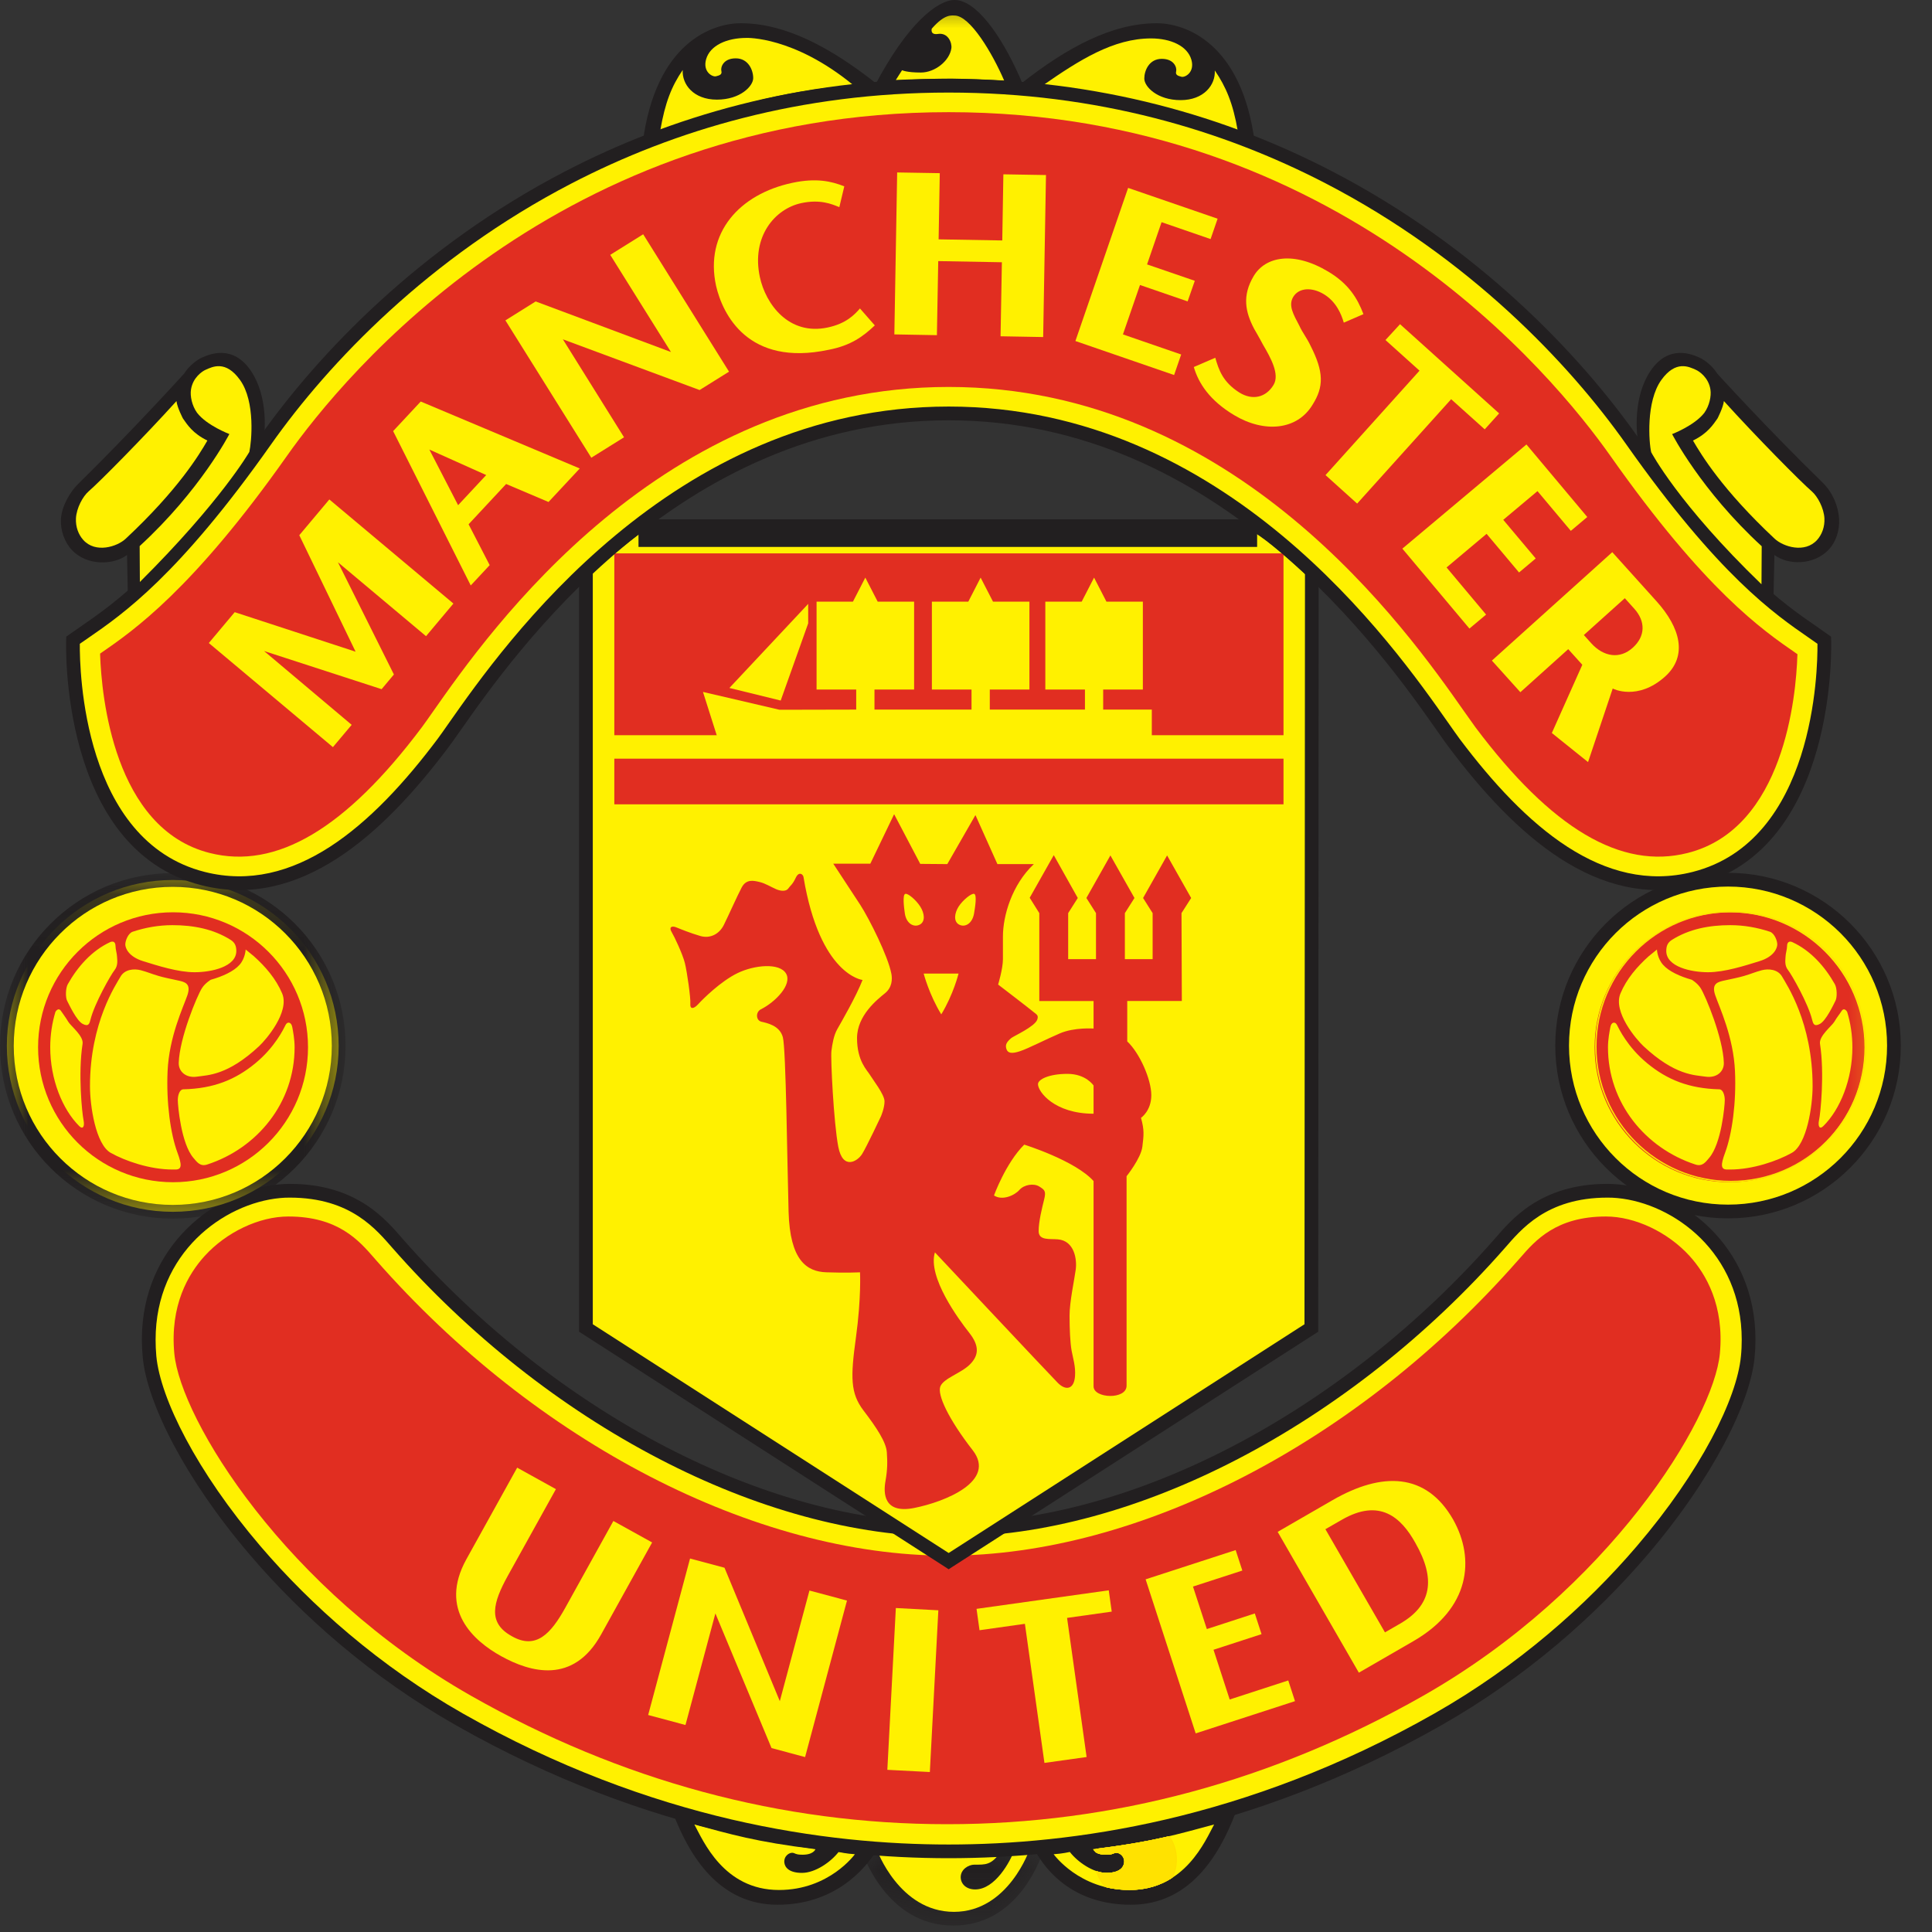 <?xml version="1.0" encoding="UTF-8" standalone="no"?>
<svg width="35px" height="35px" viewBox="0 0 35 35" version="1.1" xmlns="http://www.w3.org/2000/svg" xmlns:xlink="http://www.w3.org/1999/xlink">
    <rect x="0" y="0" width="35" height="35" fill="#333333" stroke="none"/>
    <!-- Generator: Sketch 42 (36781) - http://www.bohemiancoding.com/sketch -->
    <title>Page 1</title>
    <desc>Created with Sketch.</desc>
    <defs>
        <polygon id="path-1" points="0.137 1.505 3.497 1.505 3.497 0.003 0.137 0.003"></polygon>
        <polygon id="path-3" points="0 0.127 0 6.387 6.26 6.387 6.26 0.127 1.53012403e-20 0.127"></polygon>
        <polygon id="path-5" points="0 34.884 34.435 34.884 34.435 0 0 0"></polygon>
    </defs>
    <g id="Page-1" stroke="none" stroke-width="1" fill="none" fill-rule="evenodd">
        <g id="group_info" transform="translate(-270, -454)">
            <g id="channels" transform="translate(0, 409)">
                <g transform="translate(16, 45)" id="united">
                    <g transform="translate(240, 0)">
                        <g id="Page-1" transform="translate(14, 0)">
                            <g id="Group-3" transform="translate(15.43, 33.379)">
                                <mask id="mask-2" fill="white">
                                    <use xlink:href="#path-1"></use>
                                </mask>
                                <g id="Clip-2"></g>
                                <path d="M3.494,0.092 C3.358,0.502 2.913,1.505 1.839,1.505 C0.619,1.505 0.193,0.184 0.172,0.13 L0.137,0.003 C0.137,0.003 1.189,0.09 1.768,0.09 C2.346,0.09 3.335,0.034 3.497,0.003 L3.494,0.092 Z" id="Fill-1" fill="#221F20" mask="url(#mask-2)"></path>
                            </g>
                            <path d="M22.127,32.819 L22.379,32.853 C22.08,33.632 21.543,34.506 20.488,34.506 C19.467,34.506 18.961,33.915 18.745,33.517 L18.569,33.408 C18.569,33.408 20.334,33.35 22.127,32.819" id="Fill-4" fill="#221F20"></path>
                            <path d="M12.447,32.819 L12.195,32.853 C12.494,33.632 13.031,34.506 14.086,34.506 C15.107,34.506 15.659,33.882 15.885,33.517 L16.005,33.408 C16.005,33.408 14.24,33.35 12.447,32.819" id="Fill-6" fill="#221F20"></path>
                            <path d="M18.124,33.552 C17.959,33.792 17.849,33.78 17.65,33.78 C17.55,33.78 17.4,33.863 17.404,34.013 C17.408,34.13 17.504,34.229 17.666,34.229 C18.027,34.229 18.301,33.725 18.379,33.512 C18.379,33.512 18.591,33.503 18.654,33.497 C18.654,33.497 18.272,34.635 17.282,34.635 C16.289,34.635 15.885,33.509 15.885,33.509 C15.885,33.509 16.72,33.561 17.199,33.561 C17.677,33.561 17.981,33.558 18.124,33.552" id="Fill-8" fill="#FFF100"></path>
                            <path d="M21.995,33.052 C21.347,33.226 20.887,33.367 19.801,33.499 C19.801,33.499 19.835,33.612 20.071,33.599 C20.162,33.595 20.174,33.572 20.207,33.566 C20.274,33.554 20.377,33.624 20.365,33.743 C20.356,33.825 20.285,33.929 20.045,33.929 C19.804,33.929 19.522,33.732 19.381,33.55 C19.381,33.55 19.237,33.583 19.088,33.591 C19.088,33.591 19.55,34.239 20.462,34.239 C21.466,34.239 21.837,33.342 21.995,33.052" id="Fill-10" fill="#FFF100"></path>
                            <path d="M21.321,33.685 C21.321,33.528 21.273,33.382 21.19,33.262 C20.839,33.345 20.437,33.42 19.849,33.494 C19.844,33.511 19.84,33.528 19.837,33.547 C19.873,33.575 19.941,33.606 20.071,33.599 C20.162,33.595 20.174,33.572 20.207,33.566 C20.275,33.554 20.377,33.624 20.365,33.743 C20.356,33.825 20.285,33.929 20.045,33.929 C19.983,33.929 19.918,33.916 19.854,33.893 C19.885,34.003 19.941,34.101 20.015,34.184 C20.149,34.218 20.298,34.239 20.462,34.239 C20.784,34.239 21.041,34.147 21.246,34.012 C21.294,33.913 21.321,33.802 21.321,33.685" id="Fill-12" fill="#FFDF00"></path>
                            <path d="M21.311,33.685 C21.311,33.529 21.263,33.384 21.18,33.265 C20.833,33.345 20.436,33.42 19.86,33.492 C19.854,33.512 19.85,33.533 19.846,33.554 C19.884,33.58 19.952,33.605 20.071,33.599 C20.162,33.595 20.174,33.572 20.207,33.566 C20.274,33.554 20.378,33.624 20.365,33.743 C20.356,33.825 20.285,33.929 20.045,33.929 C19.987,33.929 19.926,33.918 19.865,33.898 C19.898,34.008 19.957,34.107 20.033,34.189 C20.163,34.22 20.306,34.239 20.462,34.239 C20.775,34.239 21.027,34.152 21.229,34.023 C21.282,33.922 21.311,33.807 21.311,33.685" id="Fill-14" fill="#FFE000"></path>
                            <path d="M21.301,33.685 C21.301,33.53 21.252,33.385 21.169,33.267 C20.827,33.347 20.435,33.42 19.87,33.491 C19.864,33.513 19.859,33.536 19.855,33.56 C19.894,33.584 19.961,33.605 20.071,33.599 C20.162,33.595 20.174,33.572 20.207,33.566 C20.274,33.554 20.378,33.624 20.365,33.743 C20.356,33.825 20.286,33.929 20.045,33.929 C19.99,33.929 19.934,33.919 19.877,33.901 C19.912,34.012 19.972,34.112 20.051,34.193 C20.176,34.222 20.313,34.239 20.462,34.239 C20.766,34.239 21.012,34.157 21.212,34.034 C21.269,33.93 21.301,33.811 21.301,33.685" id="Fill-16" fill="#FFE200"></path>
                            <path d="M12.579,33.052 C13.227,33.226 13.686,33.367 14.773,33.499 C14.773,33.499 14.739,33.612 14.503,33.599 C14.412,33.595 14.4,33.572 14.367,33.566 C14.3,33.554 14.197,33.624 14.209,33.743 C14.218,33.825 14.289,33.929 14.529,33.929 C14.77,33.929 15.051,33.732 15.192,33.55 C15.192,33.55 15.337,33.583 15.487,33.591 C15.487,33.591 15.024,34.239 14.112,34.239 C13.108,34.239 12.737,33.342 12.579,33.052" id="Fill-18" fill="#FFF100"></path>
                            <path d="M17.186,27.715 C20.645,27.715 24.478,25.591 27.167,22.529 C27.457,22.199 27.951,21.571 29.12,21.571 C30.291,21.571 31.846,22.637 31.662,24.578 C31.529,25.994 29.506,29.183 26.047,31.15 C22.587,33.116 19.401,33.539 17.186,33.539 C14.971,33.539 11.785,33.116 8.325,31.15 C4.865,29.183 2.842,25.994 2.709,24.578 C2.526,22.637 4.081,21.571 5.251,21.571 C6.421,21.571 6.915,22.199 7.205,22.529 C9.893,25.591 13.726,27.715 17.186,27.715" id="Fill-20" fill="#FFF100"></path>
                            <path d="M17.186,27.839 C15.469,27.839 13.662,27.323 11.948,26.432 C10.171,25.51 8.492,24.183 7.112,22.611 C6.971,22.451 6.78,22.219 6.49,22.031 C6.202,21.844 5.808,21.696 5.251,21.696 C5.189,21.696 5.129,21.698 5.072,21.704 C4.561,21.752 3.998,22.001 3.562,22.433 C3.126,22.866 2.819,23.483 2.819,24.269 C2.819,24.369 2.823,24.468 2.832,24.567 C2.905,25.336 3.56,26.654 4.719,28.011 C5.639,29.087 6.874,30.182 8.386,31.042 C10.104,32.018 11.755,32.611 13.25,32.961 C14.745,33.309 16.086,33.415 17.186,33.415 C18.286,33.415 19.627,33.309 21.121,32.961 C22.617,32.611 24.268,32.018 25.985,31.042 C27.497,30.182 28.733,29.087 29.652,28.011 C30.812,26.654 31.467,25.336 31.539,24.567 C31.549,24.468 31.553,24.369 31.553,24.269 C31.553,23.483 31.245,22.866 30.81,22.433 C30.374,22.001 29.811,21.752 29.3,21.704 C29.242,21.698 29.182,21.696 29.12,21.696 C28.563,21.696 28.17,21.844 27.881,22.031 C27.591,22.219 27.401,22.451 27.26,22.611 C25.88,24.183 24.2,25.509 22.424,26.432 C20.71,27.323 18.903,27.839 17.186,27.839 M17.186,27.59 C18.862,27.59 20.629,27.084 22.309,26.212 C24.06,25.302 25.714,23.996 27.073,22.448 C27.223,22.277 27.424,22.031 27.746,21.822 C28.07,21.613 28.508,21.447 29.12,21.447 C29.184,21.447 29.252,21.45 29.323,21.457 C29.887,21.51 30.507,21.783 30.985,22.258 C31.464,22.733 31.802,23.409 31.802,24.269 C31.802,24.37 31.797,24.477 31.786,24.59 C31.71,25.403 31.034,26.776 29.841,28.172 C28.905,29.268 27.647,30.382 26.108,31.257 C24.366,32.247 22.694,32.848 21.178,33.203 C19.661,33.556 18.301,33.663 17.186,33.663 C16.071,33.663 14.711,33.556 13.194,33.203 C11.678,32.848 10.006,32.247 8.264,31.257 C6.724,30.383 5.467,29.268 4.531,28.172 C3.338,26.776 2.662,25.403 2.586,24.59 C2.575,24.477 2.57,24.37 2.57,24.269 C2.57,23.409 2.908,22.733 3.387,22.258 C3.865,21.783 4.484,21.51 5.048,21.457 C5.12,21.45 5.187,21.447 5.251,21.447 C5.864,21.447 6.302,21.613 6.625,21.822 C6.947,22.031 7.149,22.277 7.299,22.448 C8.658,23.996 10.312,25.302 12.062,26.212 C13.743,27.084 15.509,27.59 17.186,27.59" id="Fill-22" fill="#221F20"></path>
                            <path d="M6.817,22.834 L6.777,22.788 C6.501,22.471 6.124,22.038 5.223,22.038 C4.697,22.038 4.102,22.319 3.707,22.754 C3.411,23.079 3.076,23.649 3.158,24.521 C3.271,25.713 5.163,28.804 8.534,30.721 C11.251,32.264 14.152,33.047 17.158,33.047 C20.163,33.047 23.065,32.264 25.781,30.721 C29.152,28.804 31.045,25.713 31.157,24.521 C31.239,23.649 30.904,23.079 30.609,22.754 C30.213,22.319 29.618,22.038 29.093,22.038 C28.192,22.038 27.814,22.471 27.539,22.788 L27.498,22.834 C24.602,26.132 20.639,28.182 17.158,28.182 C13.676,28.182 9.713,26.132 6.817,22.834" id="Fill-24" fill="#E12E21"></path>
                            <path d="M28.3,18.942 C28.3,17.283 29.645,15.937 31.305,15.937 C32.965,15.937 34.311,17.283 34.311,18.942 C34.311,20.602 32.965,21.948 31.305,21.948 C29.645,21.948 28.3,20.602 28.3,18.942" id="Fill-26" fill="#FFF100"></path>
                            <path d="M28.424,18.942 C28.424,19.738 28.747,20.458 29.268,20.979 C29.789,21.501 30.51,21.823 31.305,21.823 C32.101,21.823 32.821,21.501 33.343,20.979 C33.864,20.458 34.186,19.738 34.186,18.942 C34.186,18.147 33.864,17.426 33.343,16.905 C32.821,16.384 32.101,16.061 31.305,16.061 C30.51,16.061 29.789,16.384 29.268,16.905 C28.747,17.426 28.424,18.147 28.424,18.942 M28.175,18.942 C28.175,18.078 28.526,17.296 29.092,16.729 C29.658,16.163 30.441,15.812 31.305,15.812 C32.169,15.812 32.952,16.163 33.518,16.729 C34.085,17.296 34.435,18.078 34.435,18.942 C34.435,19.806 34.085,20.589 33.518,21.155 C32.952,21.722 32.169,22.072 31.305,22.072 C30.441,22.072 29.658,21.722 29.092,21.155 C28.526,20.589 28.175,19.807 28.175,18.942" id="Fill-28" fill="#221F20"></path>
                            <path d="M0.124,18.947 C0.124,17.287 1.47,15.942 3.13,15.942 C4.79,15.942 6.135,17.287 6.135,18.947 C6.135,20.607 4.79,21.953 3.13,21.953 C1.47,21.953 0.124,20.607 0.124,18.947" id="Fill-30" fill="#FFF100"></path>
                            <g id="Group-34" transform="translate(0, 15.69)">
                                <mask id="mask-4" fill="white">
                                    <use xlink:href="#path-3"></use>
                                </mask>
                                <g id="Clip-33"></g>
                                <path d="M0.249,3.257 C0.249,4.053 0.571,4.773 1.093,5.294 C1.614,5.816 2.334,6.138 3.13,6.138 C3.926,6.138 4.646,5.816 5.167,5.294 C5.688,4.773 6.011,4.053 6.011,3.257 C6.011,2.461 5.688,1.741 5.167,1.22 C4.646,0.698 3.926,0.376 3.13,0.376 C2.334,0.376 1.614,0.698 1.093,1.22 C0.571,1.741 0.249,2.461 0.249,3.257 M-5.64516131e-05,3.257 C-5.64516131e-05,2.392 0.35,1.61 0.917,1.044 C1.483,0.477 2.266,0.127 3.13,0.127 C3.994,0.127 4.777,0.477 5.343,1.044 C5.909,1.61 6.26,2.392 6.26,3.257 C6.26,4.121 5.909,4.904 5.343,5.47 C4.777,6.036 3.994,6.387 3.13,6.387 C2.266,6.387 1.483,6.036 0.917,5.47 C0.35,4.904 -5.64516131e-05,4.121 -5.64516131e-05,3.257" id="Fill-32" fill="#221F20" mask="url(#mask-4)"></path>
                            </g>
                            <path d="M32.128,10.859 L32.145,10.054 C32.39,10.239 32.858,10.246 33.132,9.954 C33.257,9.82 33.328,9.616 33.317,9.403 C33.303,9.166 33.198,8.917 33.018,8.742 C32.006,7.756 31.111,6.77 31.111,6.77 C31.021,6.624 30.872,6.516 30.791,6.48 C30.664,6.423 30.226,6.223 29.893,6.731 C29.589,7.191 29.635,7.843 29.689,8.079 L30.639,9.369 C30.963,9.78 31.875,10.655 32.128,10.859" id="Fill-35" fill="#221F20"></path>
                            <path d="M11.891,2.489 C13.085,2.089 14.174,1.759 15.642,1.629 L11.891,2.489 Z" id="Fill-37" fill="#221F20"></path>
                            <path d="M11.891,2.493 C13.085,2.092 14.174,1.762 15.642,1.632 L15.866,1.506 C15.045,0.86 14.23,0.421 13.42,0.421 C12.91,0.421 11.876,0.767 11.643,2.592 L11.891,2.493 Z" id="Fill-39" fill="#221F20"></path>
                            <path d="M22.484,2.493 C21.29,2.092 20.201,1.762 18.733,1.632 L18.509,1.506 C19.33,0.86 20.145,0.421 20.956,0.421 C21.465,0.421 22.5,0.767 22.732,2.592 L22.484,2.493 Z" id="Fill-41" fill="#221F20"></path>
                            <path d="M16.208,1.489 C16.451,1.456 17.011,1.423 17.235,1.423 C17.459,1.423 18.077,1.502 18.213,1.529 L16.208,1.489 Z" id="Fill-43" fill="#221F20"></path>
                            <path d="M15.838,1.57 C16.439,0.419 16.989,1.88172044e-05 17.293,1.88172044e-05 C17.673,1.88172044e-05 18.119,0.605 18.468,1.385 L18.542,1.56 L18.238,1.535 C18.032,1.498 17.459,1.492 17.235,1.492 C17.011,1.492 16.526,1.492 16.233,1.517 L15.838,1.57 Z" id="Fill-45" fill="#221F20"></path>
                            <polygon id="Fill-47" fill="#FFF100" points="14.664 28.814 14.127 30.818 13.125 28.401 12.501 28.234 11.742 31.069 12.418 31.25 12.96 29.229 13.977 31.668 14.585 31.831 15.344 28.996"></polygon>
                            <polygon id="Fill-49" fill="#FFF100" points="16.999 29.172 16.229 29.131 16.075 32.062 16.845 32.102"></polygon>
                            <polygon id="Fill-51" fill="#FFF100" points="17.691 29.146 17.745 29.533 18.567 29.417 18.921 31.937 19.685 31.83 19.331 29.31 20.14 29.196 20.086 28.81"></polygon>
                            <path d="M24.14,27.177 L23.146,27.751 L24.617,30.302 L25.605,29.731 C26.632,29.138 26.727,28.243 26.325,27.528 C25.838,26.677 25.04,26.658 24.14,27.177 M25.641,27.952 C26.014,28.606 25.939,29.082 25.364,29.414 L25.09,29.572 L24.011,27.703 L24.307,27.533 C24.995,27.135 25.384,27.489 25.641,27.952" id="Fill-53" fill="#FFF100"></path>
                            <polygon id="Fill-55" fill="#FFF100" points="22.277 30.788 21.984 29.887 22.854 29.604 22.732 29.229 21.863 29.512 21.612 28.742 22.506 28.452 22.385 28.081 20.754 28.611 21.661 31.402 23.46 30.818 23.338 30.443"></polygon>
                            <path d="M11.112,27.554 L10.243,29.122 C9.981,29.595 9.71,29.894 9.268,29.639 C8.83,29.396 8.931,29.033 9.199,28.548 L10.071,26.977 L9.369,26.588 L8.449,28.247 C7.942,29.163 8.581,29.727 9.077,30.002 C9.611,30.298 10.387,30.518 10.89,29.61 L11.814,27.943 L11.112,27.554 Z" id="Fill-57" fill="#FFF100"></path>
                            <path d="M10.615,10.316 L10.615,24.057 L17.186,28.281 L23.757,24.057 L23.765,10.338 C23.557,10.152 23.119,9.743 22.774,9.532 L11.567,9.532 C11.281,9.733 10.712,10.211 10.615,10.316" id="Fill-59" fill="#FFF100"></path>
                            <polygon id="Fill-61" fill="#221F20" points="10.739 10.316 10.739 23.99 17.186 28.134 23.632 23.99 23.641 10.338 23.889 10.338 23.881 24.057 23.881 24.125 23.824 24.162 17.253 28.385 17.186 28.429 17.119 28.385 10.548 24.162 10.49 24.125 10.49 10.316"></polygon>
                            <path d="M23.682,10.431 C23.623,10.378 23.667,10.417 23.604,10.361 L23.604,10.361 C23.38,10.158 23.004,9.819 22.71,9.638 L22.839,9.426 C23.157,9.621 23.542,9.969 23.771,10.176 L23.771,10.176 C23.777,10.181 23.742,10.151 23.848,10.245 L23.682,10.431 Z" id="Fill-63" fill="#221F20"></path>
                            <mask id="mask-6" fill="white">
                                <use xlink:href="#path-5"></use>
                            </mask>
                            <g id="Clip-66"></g>
                            <polygon id="Fill-65" fill="#221F20" mask="url(#mask-6)" points="11.567 9.908 22.774 9.908 22.774 9.408 11.567 9.408"></polygon>
                            <path d="M11.638,9.635 C11.504,9.729 11.315,9.878 11.141,10.02 C10.939,10.187 10.756,10.347 10.706,10.401 L10.524,10.232 C10.578,10.172 10.772,10.003 10.984,9.829 C11.168,9.677 11.365,9.522 11.495,9.43 L11.638,9.635 Z" id="Fill-67" fill="#221F20" mask="url(#mask-6)"></path>
                            <path d="M19.811,20.176 L19.811,19.665 C19.811,19.665 19.675,19.454 19.338,19.454 C19.003,19.454 18.804,19.554 18.804,19.641 C18.804,19.778 19.102,20.176 19.811,20.176 L19.811,20.176 Z M17.161,15.654 L17.671,14.766 L18.069,15.654 L18.729,15.654 C18.331,16.028 18.169,16.592 18.169,16.965 L18.169,17.376 C18.169,17.55 18.082,17.836 18.082,17.836 C18.082,17.836 18.653,18.273 18.741,18.347 C18.779,18.378 18.818,18.396 18.791,18.471 C18.746,18.6 18.359,18.771 18.318,18.807 C18.231,18.882 18.208,18.931 18.233,19.006 C18.258,19.081 18.331,19.093 18.48,19.043 C18.629,18.994 18.94,18.832 19.202,18.72 C19.463,18.608 19.811,18.633 19.811,18.633 L19.811,18.135 L18.828,18.135 L18.828,16.542 L18.654,16.264 L19.09,15.492 L19.525,16.268 L19.351,16.542 L19.351,17.376 L19.855,17.376 L19.855,16.542 L19.681,16.268 L20.116,15.497 L20.552,16.268 L20.378,16.542 L20.378,17.376 L20.881,17.376 L20.881,16.542 L20.708,16.268 L21.143,15.497 L21.579,16.268 L21.404,16.542 L21.41,18.134 L20.421,18.134 L20.421,18.866 C20.646,19.077 20.857,19.554 20.857,19.84 C20.857,20.126 20.67,20.251 20.67,20.251 C20.733,20.474 20.72,20.568 20.695,20.773 C20.67,20.983 20.409,21.308 20.409,21.308 L20.409,25.103 C20.409,25.361 19.811,25.337 19.811,25.115 L19.811,21.396 C19.475,21.022 18.555,20.736 18.555,20.736 C18.218,21.072 18.007,21.657 18.007,21.657 C18.156,21.756 18.38,21.657 18.467,21.557 C18.555,21.458 18.729,21.433 18.828,21.495 C18.928,21.557 18.953,21.582 18.915,21.732 C18.878,21.881 18.816,22.129 18.816,22.302 C18.816,22.477 19.015,22.439 19.164,22.452 C19.463,22.477 19.513,22.813 19.488,22.999 C19.463,23.186 19.376,23.584 19.376,23.833 C19.376,24.082 19.388,24.331 19.413,24.468 C19.438,24.605 19.488,24.754 19.475,24.928 C19.459,25.165 19.314,25.202 19.164,25.053 C19.015,24.903 16.937,22.688 16.937,22.688 C16.8,23.136 17.372,23.908 17.559,24.145 C17.746,24.381 17.733,24.555 17.572,24.717 C17.41,24.879 17.098,24.966 17.036,25.115 C16.974,25.265 17.186,25.713 17.621,26.272 C18.057,26.832 17.123,27.206 16.563,27.318 C16.003,27.43 16.003,27.044 16.041,26.832 C16.078,26.621 16.078,26.496 16.066,26.31 C16.053,26.123 15.879,25.862 15.642,25.551 C15.406,25.24 15.406,24.953 15.506,24.231 C15.605,23.51 15.58,23.049 15.58,23.049 C15.58,23.049 15.331,23.062 14.97,23.049 C14.61,23.037 14.311,22.827 14.286,21.955 C14.261,21.084 14.24,19.006 14.182,18.79 C14.124,18.575 13.892,18.533 13.792,18.509 C13.693,18.484 13.686,18.334 13.785,18.284 C14.044,18.155 14.357,17.836 14.24,17.637 C14.124,17.438 13.668,17.48 13.361,17.629 C13.054,17.778 12.73,18.102 12.647,18.193 C12.564,18.284 12.498,18.284 12.506,18.185 C12.515,18.085 12.448,17.612 12.407,17.446 C12.365,17.28 12.216,16.965 12.166,16.882 C12.116,16.799 12.166,16.766 12.249,16.799 C12.332,16.833 12.515,16.907 12.689,16.957 C12.863,17.007 13.029,16.924 13.112,16.758 C13.195,16.592 13.353,16.235 13.436,16.078 C13.519,15.92 13.652,15.953 13.759,15.978 C13.867,16.003 13.967,16.069 14.066,16.111 C14.166,16.152 14.249,16.144 14.282,16.094 C14.315,16.044 14.357,16.028 14.415,15.903 C14.473,15.779 14.547,15.837 14.556,15.887 C14.853,17.671 15.626,17.753 15.626,17.753 C15.51,18.052 15.236,18.525 15.17,18.641 C15.103,18.757 15.078,18.915 15.062,19.039 C15.045,19.164 15.103,20.342 15.186,20.773 C15.269,21.205 15.535,21.039 15.618,20.906 C15.701,20.773 15.958,20.226 15.958,20.226 C15.958,20.226 16.024,20.077 16.024,19.952 C16.024,19.827 15.808,19.554 15.759,19.471 C15.709,19.388 15.526,19.222 15.526,18.807 C15.526,18.392 15.9,18.102 16.032,17.994 C16.165,17.886 16.165,17.737 16.149,17.645 C16.09,17.325 15.75,16.65 15.585,16.393 C15.418,16.136 15.095,15.646 15.095,15.646 L15.767,15.646 L16.198,14.75 L16.671,15.65 L17.161,15.654 Z M17.052,18.376 C17.273,18.014 17.365,17.637 17.365,17.637 L16.733,17.637 C16.733,17.637 16.834,18.023 17.052,18.376 L17.052,18.376 Z M16.392,16.548 C16.42,16.735 16.557,16.806 16.663,16.75 C16.769,16.694 16.747,16.542 16.672,16.424 C16.598,16.306 16.444,16.174 16.398,16.194 C16.348,16.216 16.377,16.442 16.392,16.548 L16.392,16.548 Z M17.65,16.194 C17.604,16.174 17.441,16.306 17.366,16.424 C17.291,16.542 17.27,16.694 17.375,16.75 C17.481,16.806 17.614,16.734 17.646,16.548 C17.665,16.439 17.7,16.216 17.65,16.194 L17.65,16.194 Z" id="Fill-68" fill="#E12E21" mask="url(#mask-6)"></path>
                            <polygon id="Fill-69" fill="#E12E21" mask="url(#mask-6)" points="11.129 14.571 23.252 14.571 23.252 13.744 11.129 13.744"></polygon>
                            <polygon id="Fill-70" fill="#E12E21" mask="url(#mask-6)" points="11.129 13.319 23.252 13.319 23.252 10.025 11.129 10.025"></polygon>
                            <polygon id="Fill-71" fill="#FFF100" mask="url(#mask-6)" points="20.866 13.417 20.866 12.855 19.985 12.855 19.985 12.492 20.704 12.492 20.704 10.899 20.044 10.899 19.82 10.464 19.596 10.899 18.937 10.899 18.937 12.492 19.655 12.492 19.655 12.855 17.931 12.855 17.931 12.492 18.649 12.492 18.649 10.899 17.989 10.899 17.765 10.464 17.542 10.899 16.882 10.899 16.882 12.492 17.6 12.492 17.6 12.855 15.842 12.855 15.842 12.492 16.56 12.492 16.56 10.899 15.9 10.899 15.676 10.464 15.452 10.899 14.793 10.899 14.793 12.492 15.511 12.492 15.511 12.855 14.121 12.858 12.735 12.535 13.015 13.417"></polygon>
                            <polygon id="Fill-72" fill="#FFF100" mask="url(#mask-6)" points="13.214 12.463 14.143 12.691 14.641 11.293 14.641 10.94"></polygon>
                            <path d="M15.456,1.54 C14.016,1.668 13.131,1.974 11.961,2.366 C12.048,1.862 12.165,1.564 12.368,1.268 C12.352,1.528 12.564,1.805 12.987,1.805 C13.41,1.805 13.645,1.561 13.645,1.415 C13.645,1.269 13.556,1.057 13.329,1.057 C13.101,1.057 13.052,1.22 13.068,1.285 C13.085,1.35 13.036,1.366 12.971,1.382 C12.906,1.398 12.727,1.301 12.792,1.073 C12.863,0.823 13.166,0.687 13.524,0.687 C13.524,0.687 14.375,0.653 15.456,1.54" id="Fill-73" fill="#FFF100" mask="url(#mask-6)"></path>
                            <path d="M22.424,2.376 C21.255,1.983 20.329,1.677 18.89,1.549 C19.553,1.088 20.171,0.696 20.852,0.696 C21.209,0.696 21.511,0.832 21.583,1.082 C21.648,1.31 21.469,1.407 21.404,1.391 C21.339,1.374 21.29,1.358 21.307,1.293 C21.323,1.228 21.274,1.066 21.046,1.066 C20.819,1.066 20.73,1.277 20.73,1.423 C20.73,1.57 20.965,1.814 21.388,1.814 C21.81,1.814 22.023,1.536 22.007,1.276 C22.21,1.572 22.338,1.873 22.424,2.376" id="Fill-74" fill="#FFF100" mask="url(#mask-6)"></path>
                            <path d="M16.342,1.272 C16.304,1.334 16.27,1.38 16.229,1.449 C16.466,1.436 17.015,1.424 17.235,1.424 C17.454,1.424 18.06,1.453 18.193,1.463 C17.979,0.966 17.574,0.281 17.291,0.281 C17.236,0.281 17.112,0.252 16.88,0.519 C16.88,0.519 16.844,0.637 16.991,0.615 C17.178,0.586 17.249,0.779 17.235,0.875 C17.203,1.099 16.942,1.314 16.682,1.314 C16.422,1.314 16.342,1.272 16.342,1.272" id="Fill-75" fill="#FFF100" mask="url(#mask-6)"></path>
                            <path d="M3.807,9.369 L4.757,8.079 C4.812,7.843 4.857,7.191 4.554,6.731 C4.22,6.223 3.782,6.423 3.655,6.48 C3.574,6.516 3.425,6.624 3.334,6.77 C3.334,6.77 2.423,7.777 1.415,8.768 C1.275,8.905 1.117,9.166 1.104,9.403 C1.092,9.616 1.176,9.829 1.301,9.963 C1.576,10.255 2.056,10.239 2.301,10.054 L2.318,10.859 C2.571,10.655 3.484,9.78 3.807,9.369" id="Fill-76" fill="#221F20" mask="url(#mask-6)"></path>
                            <path d="M17.186,7.489 C22.595,7.489 25.676,12.569 26.345,13.461 C27.54,15.054 29,16.346 30.693,15.917 C33.181,15.286 33.049,11.599 33.049,11.599 C32.451,11.167 31.427,10.624 29.564,7.981 C27.739,5.393 23.607,1.553 17.186,1.553 C10.764,1.553 6.633,5.393 4.807,7.981 C2.944,10.624 1.92,11.167 1.323,11.599 C1.323,11.599 1.19,15.286 3.679,15.917 C5.372,16.346 6.832,15.054 8.026,13.461 C8.696,12.569 11.777,7.489 17.186,7.489" id="Fill-77" fill="#FFF100" mask="url(#mask-6)"></path>
                            <path d="M17.186,7.614 C12.285,7.614 9.31,11.854 8.342,13.233 C8.256,13.355 8.186,13.455 8.126,13.535 C7.52,14.343 6.847,15.074 6.107,15.552 C5.353,16.038 4.533,16.261 3.649,16.037 C1.062,15.382 1.198,11.606 1.198,11.595 L1.2,11.534 L1.25,11.498 C1.318,11.449 1.386,11.402 1.46,11.352 C2.072,10.929 3.055,10.251 4.706,7.91 C5.771,6.4 7.615,4.466 10.235,3.106 C12.142,2.115 14.459,1.428 17.186,1.428 C19.912,1.428 22.23,2.115 24.137,3.106 C26.757,4.466 28.601,6.399 29.666,7.91 C31.316,10.25 32.299,10.929 32.912,11.351 C32.985,11.402 33.053,11.449 33.121,11.498 L33.171,11.534 L33.173,11.595 C33.173,11.606 33.31,15.382 30.723,16.037 C29.839,16.261 29.018,16.038 28.265,15.552 C27.526,15.074 26.852,14.343 26.246,13.535 C26.185,13.455 26.116,13.355 26.03,13.233 C25.062,11.854 22.087,7.614 17.186,7.614 M17.186,7.365 C22.216,7.365 25.247,11.685 26.233,13.09 C26.323,13.218 26.395,13.321 26.444,13.387 C27.034,14.172 27.687,14.883 28.399,15.343 C29.098,15.793 29.854,16.001 30.663,15.796 C32.872,15.236 32.93,12.136 32.925,11.663 C32.878,11.629 32.825,11.593 32.771,11.555 C32.145,11.123 31.138,10.429 29.463,8.053 C28.415,6.567 26.601,4.665 24.023,3.326 C22.148,2.353 19.869,1.677 17.186,1.677 C14.503,1.677 12.223,2.353 10.348,3.326 C7.771,4.665 5.957,6.567 4.909,8.053 C3.233,10.429 2.227,11.124 1.601,11.556 C1.546,11.594 1.494,11.629 1.446,11.663 C1.442,12.136 1.499,15.236 3.709,15.796 C4.518,16.001 5.274,15.793 5.973,15.343 C6.685,14.883 7.338,14.172 7.927,13.387 C7.976,13.321 8.049,13.218 8.138,13.09 C9.125,11.685 12.156,7.365 17.186,7.365" id="Fill-78" fill="#221F20" mask="url(#mask-6)"></path>
                            <path d="M17.186,7.01 C22.401,7.01 25.504,11.433 26.524,12.887 C26.607,13.005 26.679,13.106 26.728,13.174 C28.108,15.013 29.367,15.759 30.575,15.452 C32.323,15.01 32.537,12.605 32.561,11.878 L32.562,11.851 L32.54,11.836 C31.925,11.412 30.896,10.702 29.173,8.258 C28.143,6.797 24.235,2.032 17.186,2.032 C10.137,2.032 6.229,6.797 5.199,8.258 C3.487,10.685 2.413,11.427 1.836,11.825 L1.814,11.84 L1.814,11.867 C1.84,12.597 2.057,15.011 3.797,15.452 C5.005,15.759 6.263,15.013 7.643,13.174 C7.693,13.106 7.765,13.005 7.847,12.887 C8.867,11.433 11.971,7.01 17.186,7.01" id="Fill-79" fill="#E12E21" mask="url(#mask-6)"></path>
                            <polygon id="Fill-80" fill="#FFF100" mask="url(#mask-6)" points="5.966 9.048 5.422 9.696 6.442 11.806 4.252 11.09 3.783 11.649 6.031 13.535 6.371 13.131 4.784 11.794 6.913 12.485 7.136 12.219 6.122 10.186 7.718 11.525 8.214 10.934"></polygon>
                            <path d="M7.622,7.274 L7.122,7.81 L8.528,10.606 L8.871,10.238 L8.489,9.498 L9.169,8.768 L9.937,9.094 L10.503,8.487 L7.622,7.274 Z M8.808,8.606 L8.299,9.152 L7.778,8.144 L8.808,8.606 Z" id="Fill-81" fill="#FFF100" mask="url(#mask-6)"></path>
                            <polygon id="Fill-82" fill="#FFF100" mask="url(#mask-6)" points="11.055 4.617 12.155 6.377 9.704 5.461 9.156 5.804 10.712 8.292 11.305 7.922 10.197 6.147 12.674 7.066 13.207 6.733 11.652 4.244"></polygon>
                            <polygon id="Fill-83" fill="#FFF100" mask="url(#mask-6)" points="20.343 6.058 20.652 5.163 21.515 5.46 21.645 5.087 20.78 4.79 21.043 4.025 21.931 4.331 22.058 3.962 20.437 3.404 19.482 6.178 21.27 6.794 21.398 6.422"></polygon>
                            <polygon id="Fill-84" fill="#FFF100" mask="url(#mask-6)" points="25.363 5.873 25.099 6.16 25.716 6.715 24.013 8.607 24.586 9.123 26.289 7.232 26.897 7.778 27.158 7.489"></polygon>
                            <polygon id="Fill-85" fill="#FFF100" mask="url(#mask-6)" points="26.206 10.28 26.931 9.671 27.519 10.371 27.821 10.117 27.233 9.417 27.853 8.897 28.457 9.617 28.755 9.366 27.653 8.052 25.405 9.939 26.62 11.387 26.922 11.134"></polygon>
                            <path d="M29.216,12.473 C29.221,12.479 29.669,12.702 30.165,12.256 C30.579,11.882 30.44,11.37 30.008,10.891 L29.208,10.003 L27.027,11.967 L27.543,12.54 L28.41,11.76 L28.665,12.043 L28.113,13.279 L28.769,13.806 L29.216,12.473 Z M29.606,11.027 C29.811,11.254 29.812,11.525 29.578,11.735 C29.344,11.946 29.05,11.9 28.825,11.651 L28.693,11.504 L29.435,10.837 L29.606,11.027 Z" id="Fill-86" fill="#FFF100" mask="url(#mask-6)"></path>
                            <polygon id="Fill-87" fill="#FFF100" mask="url(#mask-6)" points="18.177 3.158 18.157 4.356 17.004 4.336 17.025 3.137 16.253 3.124 16.202 6.058 16.973 6.072 16.997 4.73 18.15 4.751 18.126 6.092 18.898 6.106 18.949 3.171"></polygon>
                            <path d="M22.355,7.519 C22.902,7.848 23.5,7.795 23.778,7.332 C23.983,7.008 23.985,6.741 23.741,6.262 C23.676,6.123 23.595,6.025 23.54,5.903 C23.434,5.7 23.334,5.535 23.428,5.379 C23.529,5.211 23.765,5.199 23.98,5.328 C24.206,5.464 24.299,5.689 24.344,5.845 L24.7,5.691 C24.591,5.402 24.43,5.141 24.065,4.922 C23.437,4.545 22.926,4.645 22.713,4.999 C22.499,5.356 22.56,5.651 22.719,5.955 C22.719,5.955 22.822,6.132 22.882,6.247 C23.022,6.485 23.186,6.782 23.072,6.972 C22.932,7.205 22.687,7.257 22.452,7.111 C22.15,6.919 22.079,6.698 22.016,6.481 L21.627,6.649 C21.713,6.944 21.914,7.254 22.355,7.519" id="Fill-88" fill="#FFF100" mask="url(#mask-6)"></path>
                            <path d="M14.355,3.312 C13.394,3.516 12.764,4.221 12.972,5.177 C13.09,5.693 13.553,6.647 15.011,6.337 C15.414,6.26 15.635,6.096 15.848,5.895 L15.579,5.588 C15.481,5.7 15.33,5.862 14.994,5.933 C14.29,6.083 13.87,5.51 13.765,5.017 C13.61,4.288 14.035,3.782 14.519,3.679 C14.859,3.607 15.069,3.697 15.201,3.751 L15.206,3.75 L15.295,3.376 C15.063,3.283 14.786,3.22 14.355,3.312" id="Fill-89" fill="#FFF100" mask="url(#mask-6)"></path>
                            <path d="M29.913,8.192 C29.872,8.018 29.815,7.275 30.097,6.883 C30.358,6.521 30.596,6.643 30.723,6.7 C30.78,6.725 30.952,6.837 30.986,7.057 C31.005,7.175 30.967,7.35 30.876,7.478 C30.697,7.71 30.292,7.864 30.292,7.864 C30.292,7.864 30.812,8.883 31.915,9.896 L31.911,10.585 C30.401,9.128 29.913,8.192 29.913,8.192" id="Fill-90" fill="#FFF100" mask="url(#mask-6)"></path>
                            <path d="M30.67,7.981 C30.82,8.239 31.199,8.869 32.148,9.758 C32.306,9.906 32.698,10.029 32.92,9.78 C33.005,9.684 33.059,9.547 33.051,9.389 C33.041,9.206 32.929,8.993 32.821,8.9 C32.631,8.738 31.815,7.913 31.23,7.266 C31.217,7.384 31.114,7.581 31.114,7.581 C31.035,7.692 30.937,7.851 30.67,7.981" id="Fill-91" fill="#FFF100" mask="url(#mask-6)"></path>
                            <path d="M2.534,10.543 L2.53,9.893 C3.633,8.88 4.155,7.863 4.155,7.863 C4.155,7.863 3.749,7.71 3.57,7.478 C3.478,7.35 3.441,7.175 3.46,7.057 C3.494,6.837 3.666,6.725 3.723,6.7 C3.85,6.643 4.088,6.521 4.348,6.883 C4.631,7.275 4.556,8.013 4.517,8.187 C4.517,8.187 4.002,9.083 2.534,10.543" id="Fill-92" fill="#FFF100" mask="url(#mask-6)"></path>
                            <path d="M3.757,7.981 C3.608,8.239 3.229,8.869 2.279,9.758 C2.122,9.906 1.729,10.029 1.507,9.78 C1.422,9.684 1.368,9.547 1.376,9.389 C1.386,9.206 1.499,8.993 1.607,8.9 C1.796,8.738 2.612,7.913 3.197,7.266 C3.21,7.384 3.314,7.581 3.314,7.581 C3.392,7.692 3.49,7.851 3.757,7.981" id="Fill-93" fill="#FFF100" mask="url(#mask-6)"></path>
                            <path d="M0.69,18.972 C0.69,17.622 1.785,16.527 3.135,16.527 C4.485,16.527 5.58,17.622 5.58,18.972 C5.58,20.323 4.485,21.417 3.135,21.417 C1.785,21.417 0.69,20.323 0.69,18.972" id="Fill-94" fill="#E12E21" mask="url(#mask-6)"></path>
                            <path d="M3.751,21.097 C3.625,21.138 3.566,21.048 3.507,20.98 C3.28,20.721 3.221,20.022 3.221,19.93 C3.221,19.837 3.255,19.736 3.32,19.734 C3.872,19.721 4.265,19.559 4.625,19.263 C4.985,18.967 5.141,18.632 5.174,18.567 C5.207,18.502 5.278,18.513 5.295,18.608 C5.309,18.685 5.337,18.825 5.337,18.974 C5.337,19.978 4.661,20.803 3.751,21.097 M3.171,21.187 C3.155,21.186 3.139,21.187 3.124,21.187 C2.716,21.187 2.27,21.033 2.006,20.885 C1.733,20.732 1.63,20.034 1.63,19.676 C1.63,18.523 2.106,17.83 2.182,17.695 C2.257,17.56 2.426,17.544 2.552,17.577 C2.678,17.611 2.727,17.637 2.872,17.68 C2.95,17.704 3.107,17.737 3.225,17.762 C3.343,17.788 3.469,17.813 3.394,18.032 C3.318,18.251 3.064,18.78 3.036,19.406 C3.011,19.972 3.087,20.536 3.215,20.882 C3.298,21.106 3.297,21.191 3.171,21.187 M1.496,18.548 C1.387,18.488 1.257,18.21 1.215,18.128 C1.185,18.068 1.187,17.903 1.228,17.83 C1.407,17.511 1.664,17.221 1.996,17.067 C2.035,17.05 2.093,17.048 2.093,17.143 C2.093,17.195 2.119,17.278 2.12,17.329 C2.122,17.379 2.144,17.487 2.077,17.572 C2.009,17.656 1.712,18.178 1.639,18.472 C1.623,18.539 1.605,18.608 1.496,18.548 M1.437,20.402 C1.13,20.097 0.91,19.551 0.91,18.974 C0.91,18.75 0.943,18.534 1.004,18.331 C1.004,18.331 1.056,18.238 1.107,18.317 C1.143,18.373 1.191,18.431 1.235,18.508 C1.279,18.585 1.518,18.767 1.496,18.91 C1.412,19.451 1.488,20.172 1.513,20.29 C1.538,20.408 1.501,20.465 1.437,20.402 M2.404,16.879 C2.63,16.804 2.872,16.76 3.124,16.76 C3.506,16.76 3.869,16.831 4.179,17.027 C4.257,17.077 4.281,17.139 4.281,17.228 C4.281,17.516 3.827,17.613 3.525,17.613 C3.223,17.613 2.853,17.493 2.591,17.412 C2.329,17.33 2.27,17.176 2.27,17.109 C2.27,17.042 2.321,16.907 2.404,16.879 M4.45,17.201 C4.492,17.235 4.598,17.322 4.598,17.322 C4.81,17.512 5.001,17.734 5.112,17.998 C5.251,18.333 4.82,18.834 4.694,18.952 C4.124,19.484 3.769,19.475 3.566,19.505 C3.362,19.533 3.234,19.407 3.238,19.255 C3.251,18.806 3.569,18.041 3.659,17.9 C3.718,17.808 3.819,17.749 3.819,17.749 C4.029,17.69 4.233,17.599 4.339,17.479 C4.445,17.36 4.45,17.201 4.45,17.201" id="Fill-95" fill="#FFF100" mask="url(#mask-6)"></path>
                            <path d="M33.777,18.972 C33.777,17.622 32.683,16.527 31.333,16.527 C29.982,16.527 28.888,17.622 28.888,18.972 C28.888,20.323 29.982,21.417 31.333,21.417 C32.683,21.417 33.777,20.323 33.777,18.972" id="Fill-96" fill="#E12E21" mask="url(#mask-6)"></path>
                            <path d="M29.13,18.974 C29.13,18.825 29.159,18.685 29.173,18.608 C29.19,18.513 29.26,18.502 29.293,18.567 C29.326,18.632 29.482,18.967 29.842,19.263 C30.202,19.559 30.595,19.72 31.148,19.734 C31.212,19.736 31.246,19.837 31.246,19.93 C31.246,20.022 31.187,20.721 30.96,20.98 C30.901,21.048 30.843,21.138 30.716,21.097 C29.807,20.802 29.13,19.978 29.13,18.974 M31.252,20.882 C31.38,20.536 31.456,19.972 31.431,19.406 C31.403,18.78 31.149,18.251 31.074,18.032 C30.998,17.813 31.125,17.788 31.242,17.762 C31.36,17.737 31.517,17.704 31.596,17.68 C31.74,17.637 31.789,17.611 31.915,17.577 C32.041,17.544 32.21,17.56 32.286,17.695 C32.362,17.83 32.837,18.523 32.837,19.676 C32.837,20.034 32.734,20.732 32.461,20.885 C32.197,21.033 31.752,21.187 31.344,21.187 C31.328,21.187 31.312,21.186 31.297,21.187 C31.17,21.191 31.169,21.106 31.252,20.882 M32.828,18.472 C32.756,18.178 32.458,17.656 32.391,17.572 C32.323,17.488 32.346,17.379 32.347,17.329 C32.348,17.278 32.374,17.195 32.374,17.143 C32.374,17.048 32.433,17.05 32.471,17.068 C32.803,17.221 33.06,17.511 33.24,17.83 C33.281,17.903 33.283,18.068 33.252,18.128 C33.211,18.21 33.08,18.488 32.971,18.548 C32.862,18.608 32.845,18.539 32.828,18.472 M32.954,20.29 C32.98,20.172 33.055,19.451 32.971,18.91 C32.949,18.767 33.188,18.585 33.232,18.508 C33.276,18.431 33.325,18.374 33.361,18.317 C33.411,18.238 33.463,18.331 33.463,18.331 C33.525,18.534 33.558,18.75 33.558,18.974 C33.558,19.551 33.338,20.098 33.03,20.401 C32.966,20.465 32.929,20.408 32.954,20.29 M32.197,17.109 C32.197,17.176 32.139,17.33 31.876,17.412 C31.614,17.493 31.244,17.613 30.942,17.613 C30.64,17.613 30.186,17.516 30.186,17.228 C30.186,17.139 30.21,17.076 30.288,17.027 C30.598,16.831 30.962,16.76 31.344,16.76 C31.596,16.76 31.837,16.804 32.063,16.879 C32.146,16.907 32.197,17.041 32.197,17.109 M30.129,17.479 C30.234,17.599 30.438,17.69 30.648,17.749 C30.648,17.749 30.749,17.808 30.808,17.9 C30.898,18.041 31.216,18.806 31.229,19.255 C31.233,19.408 31.105,19.533 30.901,19.505 C30.698,19.475 30.343,19.484 29.773,18.952 C29.647,18.834 29.216,18.333 29.356,17.998 C29.466,17.734 29.657,17.512 29.869,17.322 C29.869,17.322 29.975,17.235 30.017,17.202 C30.017,17.202 30.022,17.36 30.129,17.479" id="Fill-97" fill="#FFF100" mask="url(#mask-6)"></path>
                            <path d="M28.923,18.959 C28.923,19.631 29.195,20.239 29.635,20.679 C30.076,21.119 30.684,21.392 31.356,21.392 C32.027,21.392 32.636,21.12 33.076,20.679 C33.516,20.239 33.788,19.631 33.788,18.959 C33.788,18.288 33.516,17.679 33.076,17.239 C32.635,16.799 32.027,16.527 31.356,16.527 C30.684,16.527 30.076,16.799 29.636,17.239 C29.195,17.68 28.923,18.288 28.923,18.959 M28.898,18.959 C28.898,18.281 29.173,17.667 29.618,17.222 C30.063,16.777 30.677,16.502 31.356,16.502 C32.034,16.502 32.648,16.777 33.093,17.222 C33.538,17.666 33.813,18.281 33.813,18.959 C33.813,19.638 33.538,20.252 33.093,20.697 C32.649,21.142 32.034,21.416 31.356,21.416 C30.677,21.416 30.063,21.142 29.618,20.697 C29.173,20.252 28.898,19.638 28.898,18.959" id="Fill-98" fill="#FFE600" mask="url(#mask-6)"></path>
                        </g>
                    </g>
                </g>
            </g>
        </g>
    </g>
</svg>